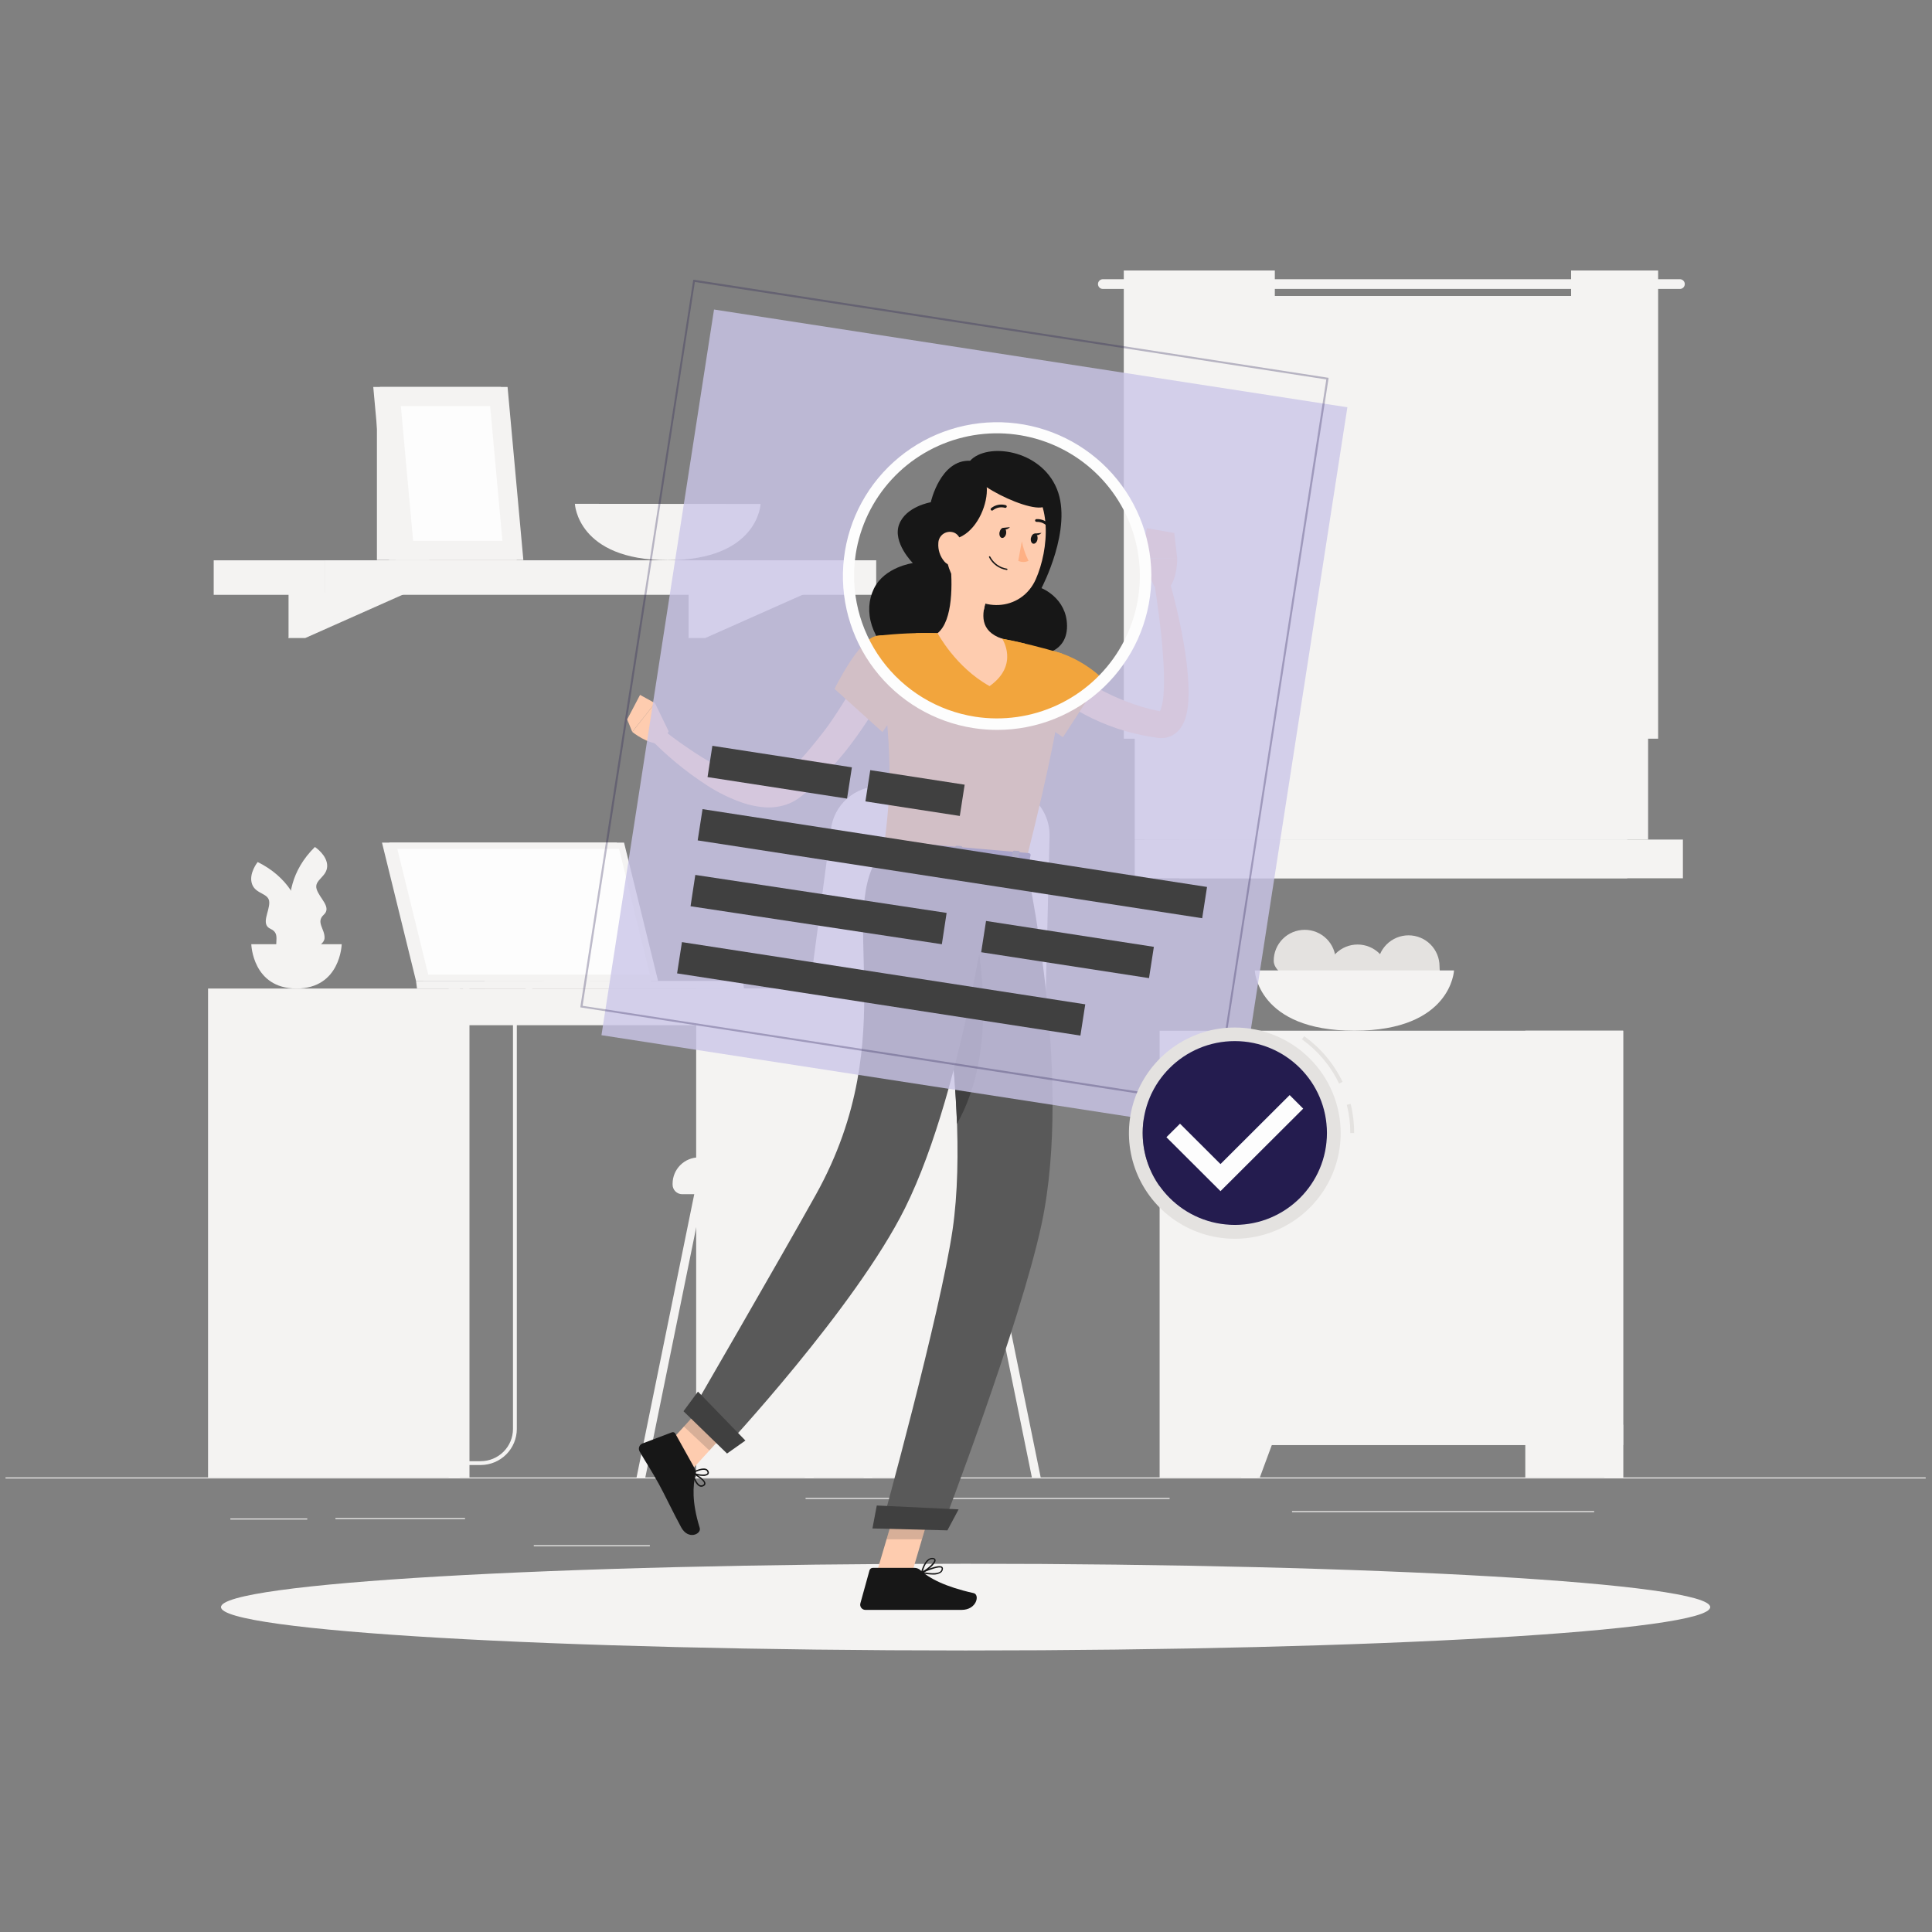 <svg width="350" height="350" viewBox="0 0 350 350" fill="none" xmlns="http://www.w3.org/2000/svg">
<rect x="0" y="0" width="350" height="350" fill="#808080" stroke="none"/>
<g id="name=borrowers-1">
<g id="Group">
<g id="Layer 2">
<g id="Background 2">
<path id="backgroundExtraLight" d="M348.856 267.658H1V267.832H348.856V267.658Z" fill="#F4F3F2"/>
<path id="backgroundExtraLight_2" d="M84.242 275.01H60.769V275.183H84.242V275.01Z" fill="#F4F3F2"/>
<path id="backgroundExtraLight_3" d="M55.662 275.092H41.733V275.265H55.662V275.092Z" fill="#F4F3F2"/>
<path id="backgroundExtraLight_4" d="M211.884 271.371H145.938V271.545H211.884V271.371Z" fill="#F4F3F2"/>
<path id="backgroundExtraLight_5" d="M117.727 279.93H96.702V280.103H117.727V279.93Z" fill="#F4F3F2"/>
<path id="backgroundExtraLight_6" d="M288.795 273.758H234.063V273.931H288.795V273.758Z" fill="#F4F3F2"/>
<path id="backgroundExtraLight_7" d="M294.048 186.725H276.321V267.659H294.048V186.725Z" fill="#F4F3F2"/>
<path id="backgroundExtraLight_8" d="M290.681 267.66H294.048V258.104H287.153L290.681 267.66Z" fill="#F4F3F2"/>
<path id="backgroundExtraLight_9" d="M227.803 186.725H210.076V267.659H227.803V186.725Z" fill="#F4F3F2"/>
<path id="backgroundExtraLight_10" d="M294.048 186.725H224.859V261.795H294.048V186.725Z" fill="#F4F3F2"/>
<path id="backgroundExtraLight_11" d="M260.585 225.032V249.85H291.44V225.032H260.585Z" fill="#F4F3F2"/>
<path id="backgroundExtraLight_12" d="M227.476 225.032V249.85H258.33V225.032H227.476Z" fill="#F4F3F2"/>
<path id="backgroundExtraLight_13" d="M245.954 227.706H239.846C238.534 227.707 237.237 227.441 236.032 226.925C234.827 226.408 233.741 225.651 232.84 224.701H252.96C252.059 225.651 250.972 226.408 249.768 226.925C248.563 227.441 247.265 227.707 245.954 227.706Z" fill="#F4F3F2"/>
<path id="backgroundExtraLight_14" d="M279.376 227.706H273.274C271.962 227.707 270.663 227.441 269.458 226.925C268.252 226.408 267.164 225.651 266.262 224.701H286.389C285.486 225.651 284.398 226.407 283.192 226.924C281.987 227.44 280.688 227.707 279.376 227.706Z" fill="#F4F3F2"/>
<path id="backgroundExtraLight_15" d="M260.585 192.374V217.191H291.44V192.374H260.585Z" fill="#F4F3F2"/>
<path id="backgroundExtraLight_16" d="M227.468 192.374V217.191H258.323V192.374H227.468Z" fill="#F4F3F2"/>
<path id="backgroundExtraLight_17" d="M245.954 195.055H239.846C238.534 195.055 237.236 194.787 236.031 194.269C234.827 193.752 233.741 192.994 232.84 192.043H252.96C252.059 192.994 250.973 193.752 249.768 194.269C248.564 194.787 247.266 195.055 245.954 195.055Z" fill="#F4F3F2"/>
<path id="backgroundExtraLight_18" d="M279.376 195.055H273.274C271.962 195.055 270.663 194.788 269.457 194.27C268.251 193.752 267.164 192.994 266.262 192.043H286.389C285.486 192.994 284.399 193.751 283.193 194.269C281.987 194.786 280.689 195.054 279.376 195.055Z" fill="#F4F3F2"/>
<path id="backgroundExtraLight_19" d="M228.227 267.66H224.859V258.104H231.761L228.227 267.66Z" fill="#F4F3F2"/>
<path id="backgroundLight" d="M241.975 174.046C241.975 177.134 244.132 179.293 241.029 179.293C237.926 179.293 230.746 177.134 230.746 174.046C230.746 172.561 231.338 171.136 232.391 170.086C233.443 169.035 234.871 168.445 236.36 168.445C237.85 168.445 239.278 169.035 240.33 170.086C241.383 171.136 241.975 172.561 241.975 174.046Z" fill="#E4E2E0"/>
<path id="backgroundLight_2" d="M251.582 176.71C251.582 179.805 253.739 181.957 250.636 181.957C247.533 181.957 240.325 179.805 240.325 176.71C240.325 175.225 240.917 173.8 241.97 172.75C243.023 171.699 244.451 171.109 245.94 171.109C247.429 171.109 248.857 171.699 249.91 172.75C250.962 173.8 251.554 175.225 251.554 176.71H251.582Z" fill="#E4E2E0"/>
<path id="backgroundLight_3" d="M260.785 175.046C260.785 178.141 262.942 180.299 259.839 180.299C256.736 180.299 249.557 178.141 249.557 175.046C249.557 173.561 250.148 172.136 251.201 171.086C252.254 170.035 253.682 169.445 255.171 169.445C256.66 169.445 258.088 170.035 259.141 171.086C260.194 172.136 260.785 173.561 260.785 175.046Z" fill="#E4E2E0"/>
<path id="backgroundExtraLight_20" d="M227.309 175.801C227.309 175.801 227.768 186.724 245.362 186.724C262.957 186.724 263.409 175.801 263.409 175.801H227.309Z" fill="#F4F3F2"/>
<path id="backgroundExtraLight_21" d="M294.786 53.623H205.574V152.102H294.786V53.623Z" fill="#F4F3F2"/>
<path id="backgroundExtraLight_22" d="M304.332 50.582H199.801C199.684 50.581 199.568 50.603 199.46 50.647C199.352 50.691 199.254 50.756 199.171 50.838C199.089 50.92 199.023 51.017 198.978 51.124C198.933 51.232 198.91 51.347 198.91 51.463C198.91 51.58 198.933 51.695 198.978 51.802C199.023 51.91 199.089 52.007 199.171 52.089C199.254 52.171 199.352 52.236 199.46 52.28C199.568 52.324 199.684 52.346 199.801 52.345H304.332C304.566 52.345 304.791 52.252 304.956 52.087C305.122 51.921 305.215 51.697 305.215 51.463C305.215 51.23 305.122 51.005 304.956 50.84C304.791 50.675 304.566 50.582 304.332 50.582Z" fill="#F4F3F2"/>
<path id="backgroundExtraLight_23" d="M298.57 53.623H207.341V152.102H298.57V53.623Z" fill="#F4F3F2"/>
<path id="backgroundExtraLight_24" d="M294.786 152.094H205.574V159.11H294.786V152.094Z" fill="#F4F3F2"/>
<path id="backgroundExtraLight_25" d="M304.873 152.094H213.645V159.11H304.873V152.094Z" fill="#F4F3F2"/>
<path id="backgroundExtraLight_26" d="M293.27 146.806V58.904L212.643 58.904V146.806H293.27Z" fill="#F4F3F2"/>
<path id="backgroundExtraLight_27" d="M293.27 146.812V58.91H292.595V146.812H293.27Z" fill="#F4F3F2"/>
<path id="backgroundExtraLight_28" d="M212.706 49H203.585V133.821H212.706V49Z" fill="#F4F3F2"/>
<path id="backgroundExtraLight_29" d="M216.254 49H209.15V133.821H216.254V49Z" fill="#F4F3F2"/>
<path id="backgroundExtraLight_30" d="M221.826 49H212.705V133.821H221.826V49Z" fill="#F4F3F2"/>
<path id="backgroundExtraLight_31" d="M225.375 49H218.271V133.821H225.375V49Z" fill="#F4F3F2"/>
<path id="backgroundExtraLight_32" d="M230.947 49H221.826V133.821H230.947V49Z" fill="#F4F3F2"/>
<path id="backgroundExtraLight_33" d="M289.874 49H284.621V133.821H289.874V49Z" fill="#F4F3F2"/>
<path id="backgroundExtraLight_34" d="M291.926 49H287.828V133.821H291.926V49Z" fill="#F4F3F2"/>
<path id="backgroundExtraLight_35" d="M295.127 49H289.874V133.821H295.127V49Z" fill="#F4F3F2"/>
<path id="backgroundExtraLight_36" d="M297.179 49H293.081V133.821H297.179V49Z" fill="#F4F3F2"/>
<path id="backgroundExtraLight_37" d="M300.386 49H295.134V133.821H300.386V49Z" fill="#F4F3F2"/>
<path id="backgroundExtraLight_38" d="M77.786 75.586H68.282V101.451H77.786V75.586Z" fill="#F4F3F2"/>
<path id="backgroundExtraLight_39" d="M55.293 107.371L52.273 115.588H55.293L73.771 107.371H55.293Z" fill="#F4F3F2"/>
<path id="backgroundExtraLight_40" d="M52.273 107.371V115.588L70.758 107.371H52.273Z" fill="#F4F3F2"/>
<path id="backgroundExtraLight_41" d="M127.759 107.371L124.746 115.588H127.759L146.244 107.371H127.759Z" fill="#F4F3F2"/>
<path id="backgroundExtraLight_42" d="M124.746 107.371V115.588L143.224 107.371H124.746Z" fill="#F4F3F2"/>
<path id="backgroundExtraLight_43" d="M38.714 107.76H58.813V101.507H38.714V107.76Z" fill="#F4F3F2"/>
<path id="backgroundExtraLight_44" d="M158.732 101.502H58.807V107.755H158.732V101.502Z" fill="#F4F3F2"/>
<path id="backgroundExtraLight_45" d="M93.613 101.453H70.481L67.621 70.106H90.754L93.613 101.453Z" fill="#F4F3F2"/>
<path id="backgroundExtraLight_46" d="M94.81 101.453H71.685L68.818 70.106H91.951L94.81 101.453Z" fill="#F4F3F2"/>
<path id="backgroundWhite" d="M74.843 97.982L72.616 73.574H88.791L91.018 97.982H74.843Z" fill="#FDFDFD"/>
<path id="backgroundExtraLight_47" d="M104.146 91.272C104.146 91.272 104.571 101.48 120.969 101.48C137.367 101.48 137.791 91.299 137.791 91.299L104.146 91.272Z" fill="#F4F3F2"/>
<path id="backgroundExtraLight_48" d="M87.101 265.402H61.756C61.189 265.409 60.635 265.236 60.172 264.909C59.71 264.581 59.364 264.116 59.184 263.579C59.004 263.043 58.999 262.464 59.17 261.924C59.341 261.385 59.679 260.914 60.135 260.579L60.546 261.141C60.21 261.389 59.962 261.736 59.836 262.132C59.71 262.529 59.713 262.956 59.844 263.351C59.975 263.746 60.227 264.09 60.566 264.334C60.904 264.577 61.311 264.708 61.728 264.708H87.073C88.626 264.708 90.115 264.093 91.213 262.999C92.311 261.904 92.929 260.42 92.931 258.871V184.016C92.931 182.33 93.602 180.712 94.797 179.519C95.992 178.325 97.613 177.654 99.304 177.652H106.887V178.346H99.304C97.798 178.348 96.354 178.946 95.289 180.009C94.225 181.073 93.627 182.514 93.627 184.016V258.871C93.623 260.599 92.935 262.254 91.713 263.478C90.49 264.701 88.833 265.393 87.101 265.402Z" fill="#F4F3F2"/>
<path id="backgroundExtraLight_49" d="M171.763 179.084H126.117V267.659H171.763V179.084Z" fill="#F4F3F2"/>
<path id="backgroundExtraLight_50" d="M173.482 179.084H169.718V267.659H173.482V179.084Z" fill="#F4F3F2"/>
<path id="backgroundExtraLight_51" d="M83.881 185.727H174.644V179.085H83.881V185.727Z" fill="#F4F3F2"/>
<path id="backgroundExtraLight_52" d="M83.337 179.084H37.691V267.659H83.337V179.084Z" fill="#F4F3F2"/>
<path id="backgroundExtraLight_53" d="M85.049 179.084H81.285V267.659H85.049V179.084Z" fill="#F4F3F2"/>
<path id="backgroundExtraLight_54" d="M69.2 152.645H111.736L117.9 177.698H75.364L69.2 152.645Z" fill="#F4F3F2"/>
<path id="backgroundExtraLight_55" d="M75.364 177.695L75.538 179.076H118.074L117.907 177.695H75.364Z" fill="#F4F3F2"/>
<path id="backgroundExtraLight_56" d="M70.516 152.645H113.052L119.216 177.698H76.68L70.516 152.645Z" fill="#F4F3F2"/>
<path id="backgroundWhite_2" d="M77.577 176.55L71.977 153.787H112.147L117.748 176.55H77.577Z" fill="#FDFDFD"/>
<path id="backgroundExtraLight_57" d="M87.763 177.695L87.93 179.076H134.772L134.598 177.695H87.763Z" fill="#F4F3F2"/>
<path id="backgroundExtraLight_58" d="M54.619 172.77C54.619 172.77 48.357 162.006 57.047 153.436C57.047 153.436 59.308 154.914 59.273 156.906C59.238 158.897 56.852 159.39 57.36 161.07C57.868 162.749 60.143 164.345 58.654 165.712C57.165 167.08 58.89 168.294 58.793 169.967C58.696 171.639 54.619 172.77 54.619 172.77Z" fill="#F4F3F2"/>
<path id="backgroundExtraLight_59" d="M55.092 173.752C55.092 173.752 57.631 161.565 46.68 156.166C46.68 156.166 44.997 158.248 45.658 160.15C46.319 162.051 48.747 161.739 48.781 163.467C48.816 165.195 47.181 167.45 49.025 168.283C50.869 169.116 49.609 170.809 50.236 172.364C50.862 173.919 55.092 173.752 55.092 173.752Z" fill="#F4F3F2"/>
<path id="backgroundExtraLight_60" d="M45.525 171.053C45.525 171.053 45.734 179.082 53.714 179.082C61.694 179.082 61.903 171.053 61.903 171.053H45.525Z" fill="#F4F3F2"/>
<path id="backgroundExtraLight_61" d="M158.05 267.659H156.464L151.921 245.34L151.128 241.433L146.174 217.142H127.188L116.899 267.687H115.312L125.797 216.206C125.831 216.03 125.926 215.873 126.064 215.76C126.203 215.647 126.376 215.586 126.555 215.588H146.807C146.986 215.586 147.16 215.647 147.299 215.76C147.437 215.873 147.532 216.03 147.566 216.206L151.914 237.567L152.714 241.467L158.05 267.659Z" fill="#F4F3F2"/>
<path id="backgroundExtraLight_62" d="M188.53 267.657H186.936L176.647 217.113H157.668L152.714 241.438L151.921 245.338L147.378 267.657H145.792L151.128 241.431L151.914 237.538L156.269 216.176C156.304 216.001 156.398 215.843 156.537 215.731C156.675 215.618 156.849 215.557 157.028 215.559H177.28C177.459 215.558 177.633 215.619 177.773 215.732C177.912 215.844 178.008 216.001 178.045 216.176L188.53 267.657Z" fill="#F4F3F2"/>
<path id="backgroundExtraLight_63" d="M141.736 216.339H176.619C179.82 216.336 182.891 215.082 185.176 212.847C187.461 210.612 188.778 207.573 188.843 204.381L190.144 151.498C190.168 150.316 189.956 149.141 189.519 148.042C189.082 146.943 188.43 145.942 187.601 145.098C186.772 144.253 185.782 143.582 184.69 143.123C183.597 142.665 182.424 142.428 181.239 142.428H159.373C157.183 142.427 155.071 143.231 153.437 144.685C151.804 146.139 150.764 148.142 150.516 150.312L141.736 216.339Z" fill="#F4F3F2"/>
<path id="backgroundExtraLight_64" d="M160.757 216.34H123.585C123.124 216.34 122.681 216.157 122.355 215.832C122.029 215.506 121.846 215.065 121.846 214.605V214.438C121.846 213.174 122.349 211.961 123.246 211.067C124.142 210.173 125.358 209.67 126.625 209.67H160.757V216.34Z" fill="#F4F3F2"/>
</g>
<g id="Objects">
<path id="backgroundExtraLight_65" d="M174.928 298.999C249.427 298.999 309.82 295.482 309.82 291.143C309.82 286.804 249.427 283.287 174.928 283.287C100.429 283.287 40.036 286.804 40.036 291.143C40.036 295.482 100.429 298.999 174.928 298.999Z" fill="#F4F3F2"/>
<path id="skinTone" d="M193.323 120.82L193.775 121.202L194.311 121.625C194.673 121.91 195.007 122.195 195.424 122.458C196.176 123.013 196.976 123.513 197.776 124.013C199.391 125.002 201.082 125.863 202.834 126.588C204.579 127.329 206.376 127.942 208.212 128.42C208.671 128.545 209.144 128.628 209.603 128.732L210.299 128.885C210.203 128.909 210.114 128.952 210.034 129.01C209.972 129.072 209.972 129.072 210 129.051C210.139 128.851 210.247 128.631 210.32 128.399C210.566 127.598 210.718 126.771 210.772 125.935C210.855 125.019 210.883 124.068 210.876 123.097C210.876 121.16 210.723 119.183 210.57 117.198C210.417 115.213 210.173 113.221 209.916 111.229C209.659 109.238 209.373 107.232 209.074 105.261L211.69 104.664C212.841 108.623 213.771 112.643 214.473 116.705C214.836 118.772 215.09 120.857 215.231 122.951C215.313 124.034 215.339 125.12 215.308 126.206C215.298 127.402 215.146 128.592 214.856 129.752C214.659 130.494 214.339 131.198 213.909 131.834C213.607 132.267 213.233 132.644 212.803 132.952C212.308 133.304 211.74 133.542 211.14 133.646C210.625 133.736 210.098 133.736 209.582 133.646L208.782 133.521C208.246 133.423 207.704 133.354 207.175 133.243C202.897 132.401 198.792 130.843 195.035 128.635C194.096 128.066 193.177 127.483 192.287 126.83C191.841 126.518 191.403 126.178 190.965 125.838C190.749 125.658 190.533 125.484 190.318 125.29C190.102 125.095 189.9 124.929 189.622 124.665L193.323 120.82Z" fill="#FECCAF"/>
<path id="t-shirt1Color" d="M185.76 117.658C193.413 116.624 199.563 122.78 199.563 122.78L192.564 133.558C192.564 133.558 185.064 128.762 183.742 125.507C182.379 122.114 181.843 118.192 185.76 117.658Z" fill="#F2A53D"/>
<path id="skinTone_2" d="M209.136 106.227L206.597 101.147L213.255 101.092C213.255 101.092 213.387 104.638 211.703 106.644L209.136 106.227Z" fill="#FECCAF"/>
<path id="skinTone_3" d="M207.779 95.686L212.733 96.56L213.255 101.092L206.597 101.147L207.779 95.686Z" fill="#FECCAF"/>
<path id="skinTone_4" d="M158.697 285.335L164.931 285.932L169.244 271.323L163.011 270.727L158.697 285.335Z" fill="#FECCAF"/>
<path id="skinTone_5" d="M119.062 263.738L123.682 268.069L133.659 257.131L129.039 252.801L119.062 263.738Z" fill="#FECCAF"/>
<path id="shoesColor" d="M125.818 265.959L122.339 259.713C122.282 259.604 122.187 259.52 122.071 259.477C121.955 259.435 121.827 259.437 121.713 259.484L116.363 261.511C116.231 261.567 116.112 261.65 116.014 261.754C115.916 261.859 115.841 261.983 115.795 262.119C115.748 262.255 115.731 262.398 115.743 262.541C115.756 262.684 115.799 262.822 115.869 262.947C117.114 265.106 117.831 266.084 119.348 268.825C120.287 270.512 122.13 274.377 123.417 276.716C124.705 279.055 127.091 277.896 126.764 276.806C125.275 271.948 125.56 269.221 125.978 267.09C126.058 266.706 126.002 266.306 125.818 265.959Z" fill="#171717"/>
<path id="shoesColor_2" d="M165.661 284.035H158.106C157.971 284.037 157.84 284.082 157.733 284.165C157.626 284.248 157.55 284.363 157.515 284.493L155.866 290.455C155.827 290.596 155.822 290.744 155.85 290.888C155.878 291.031 155.94 291.166 156.03 291.282C156.119 291.398 156.235 291.491 156.367 291.555C156.499 291.618 156.644 291.65 156.791 291.648C159.456 291.648 160.715 291.648 164.04 291.648H174.191C176.974 291.648 177.53 288.872 176.389 288.609C171.269 287.477 168.312 285.923 166.733 284.445C166.44 284.178 166.058 284.032 165.661 284.035Z" fill="#171717"/>
<path id="shadowColor" opacity="0.2" d="M169.244 271.33L167.018 278.86H160.604L163.004 270.727L169.244 271.33Z" fill="#404040"/>
<path id="shadowColor_2" opacity="0.2" d="M129.032 252.801L133.658 257.131L128.51 262.767L123.891 258.436L129.032 252.801Z" fill="#404040"/>
<path id="hairColor" d="M193.302 113.354C193.253 108.309 188.675 106.546 188.675 106.546C188.675 106.546 194.401 95.727 191.458 88.558C188.515 81.389 178.817 80.112 175.742 83.471C170.336 83.235 168.618 90.987 168.618 90.987C168.618 90.987 164.096 91.736 162.878 95.019C161.661 98.302 165.369 102.008 165.369 102.008C165.369 102.008 160.207 102.702 158.307 106.657C156.408 110.613 157.577 115.888 163.282 120.426C171.575 127.019 186.818 118.747 186.818 118.747C186.818 118.747 193.357 119.149 193.302 113.354Z" fill="#171717"/>
<path id="t-shirt1Color_2" d="M192.321 118.371C192.321 118.371 195.104 119.585 185.809 156.201L160.067 153.98C161.403 143.57 161.981 137.102 158.829 115.199C162.502 114.766 166.201 114.601 169.898 114.707C173.817 114.765 177.728 115.102 181.6 115.713C185.216 116.42 188.794 117.307 192.321 118.371Z" fill="#F2A53D"/>
<path id="t-shirt1Color_3" d="M185.649 116.582C184.313 116.263 182.866 115.958 181.544 115.715C177.672 115.104 173.762 114.767 169.842 114.708C168.499 114.66 167.157 114.66 165.897 114.708L166.76 116.346C166.913 116.638 170.587 123.474 177.565 127.353L179.485 128.422L181.273 127.152C185.781 123.932 186.449 119.754 185.649 116.582Z" fill="#F2A53D"/>
<path id="skinTone_6" d="M172.145 101.658C172.556 105.475 172.695 112.422 169.85 114.705C169.85 114.705 173.106 120.875 179.27 124.297C184.724 120.424 181.551 115.712 181.551 115.712C177.44 114.324 177.816 111.249 178.769 108.397L172.145 101.658Z" fill="#FECCAF"/>
<path id="skinTone_7" d="M174.852 104.408L178.789 108.42C178.549 109.083 178.368 109.765 178.247 110.46C176.667 110.085 174.372 108.447 174.344 106.754C174.373 105.948 174.545 105.154 174.852 104.408Z" fill="#FECCAF"/>
<path id="skinTone_8" d="M171.979 92.985C171.22 99.231 170.768 101.875 173.321 105.622C177.162 111.265 185.037 110.82 187.646 104.928C189.998 99.612 190.839 90.264 185.211 86.697C183.977 85.903 182.56 85.436 181.094 85.342C179.628 85.248 178.163 85.529 176.837 86.159C175.511 86.789 174.368 87.747 173.518 88.942C172.668 90.136 172.138 91.528 171.979 92.985Z" fill="#FECCAF"/>
<path id="hairColor_2" d="M176.834 85.289C181.669 86.531 176.889 101.209 169.181 96.955C169.181 96.955 169.529 90.758 171.671 88.127C172.965 86.558 174.812 85.542 176.834 85.289Z" fill="#171717"/>
<path id="hairColor_3" d="M176.319 86.102C178.406 89.482 193.886 95.902 188.682 88.615C183.478 81.328 176.319 86.102 176.319 86.102Z" fill="#171717"/>
<path id="skinTone_9" d="M169.988 98.39C169.901 99.606 170.299 100.808 171.094 101.735C172.166 102.949 173.578 102.207 174.023 100.742C174.42 99.424 174.343 97.203 172.917 96.523C172.603 96.384 172.258 96.326 171.915 96.352C171.572 96.378 171.241 96.489 170.951 96.673C170.661 96.858 170.422 97.111 170.254 97.411C170.086 97.71 169.995 98.046 169.988 98.39Z" fill="#FECCAF"/>
<path id="pantsPrimary" d="M185.781 156.202C185.781 156.202 194.498 194.678 188.682 221.806C184.786 239.975 170.726 276.674 170.726 276.674L159.733 276.396C159.733 276.396 170.371 237.879 172.576 222.729C176.34 196.822 166.913 154.578 166.913 154.578L185.781 156.202Z" fill="#595959"/>
<path id="shadowColor_3" d="M175.728 163.975L170.231 172.622C171.888 182.876 172.938 193.218 173.376 203.595C181.105 189.791 177.446 171.282 175.728 163.975Z" fill="#404040"/>
<path id="pantsSecondary" d="M171.63 277.24L158.05 276.893L158.836 272.736L173.662 273.437L171.63 277.24Z" fill="#404040"/>
<path id="pantsPrimary_2" d="M180.146 155.793C180.146 155.793 175.033 196.6 163.943 218.877C154.989 236.873 131.099 262.488 131.099 262.488L124.99 256.242C124.99 256.242 141.131 228.399 147.789 216.448C164.11 187.141 150.766 164.773 160.019 153.988L180.146 155.793Z" fill="#595959"/>
<path id="pantsSecondary_2" d="M131.71 263.321L123.82 255.659L126.443 252.105L135.035 260.968L131.71 263.321Z" fill="#404040"/>
<path id="objectPrimary" d="M159.755 152.44L158.398 154.64C158.287 154.806 158.489 155.007 158.781 155.035L185.809 157.367C186.046 157.367 186.248 157.291 186.275 157.145L186.707 154.862C186.707 154.709 186.547 154.556 186.289 154.535L160.193 152.28C160.113 152.266 160.03 152.274 159.953 152.302C159.876 152.33 159.808 152.377 159.755 152.44Z" fill="#241C4F"/>
<path id="beltSecondary" d="M163.01 155.653L162.315 155.59C162.176 155.59 162.078 155.5 162.092 155.41L162.683 152.446C162.683 152.363 162.83 152.301 162.969 152.314L163.664 152.377C163.804 152.377 163.901 152.467 163.887 152.55L163.303 155.514C163.275 155.611 163.15 155.66 163.01 155.653Z" fill="#404040"/>
<path id="beltSecondary_2" d="M183.826 157.443L183.13 157.387C182.991 157.387 182.894 157.29 182.908 157.207L183.499 154.243C183.499 154.16 183.645 154.097 183.784 154.111L184.48 154.167C184.619 154.167 184.716 154.264 184.703 154.347L184.118 157.311C184.09 157.394 183.972 157.456 183.826 157.443Z" fill="#404040"/>
<path id="beltSecondary_3" d="M173.419 156.55L172.723 156.487C172.584 156.487 172.486 156.397 172.5 156.314L173.092 153.35C173.092 153.26 173.238 153.205 173.377 153.212L174.073 153.274C174.212 153.274 174.309 153.364 174.295 153.454L173.711 156.418C173.683 156.501 173.537 156.564 173.419 156.55Z" fill="#404040"/>
<path id="faceDetails" d="M181.071 96.429C180.981 96.936 181.175 97.394 181.502 97.449C181.829 97.505 182.198 97.151 182.268 96.651C182.337 96.151 182.17 95.687 181.836 95.624C181.502 95.562 181.189 95.93 181.071 96.429Z" fill="#171717"/>
<path id="faceDetails_2" d="M186.756 97.47C186.665 97.977 186.86 98.434 187.187 98.497C187.514 98.559 187.883 98.192 187.952 97.692C188.022 97.192 187.855 96.727 187.521 96.672C187.187 96.616 186.881 96.97 186.756 97.47Z" fill="#171717"/>
<path id="faceDetails_3" d="M187.402 96.669L188.676 96.537C188.676 96.537 187.882 97.37 187.402 96.669Z" fill="#171717"/>
<path id="noseColor" d="M185.113 98.057C185.355 99.289 185.764 100.482 186.33 101.603C186.038 101.738 185.72 101.808 185.398 101.808C185.076 101.808 184.758 101.738 184.466 101.603L185.113 98.057Z" fill="#FEB084"/>
<path id="faceDetails_4" d="M182.351 103.256C181.673 103.152 181.03 102.887 180.475 102.484C179.921 102.081 179.471 101.551 179.165 100.938C179.153 100.907 179.153 100.872 179.166 100.841C179.179 100.81 179.204 100.785 179.234 100.772C179.265 100.76 179.298 100.761 179.328 100.774C179.358 100.787 179.382 100.811 179.394 100.841C179.688 101.412 180.113 101.907 180.634 102.284C181.155 102.661 181.757 102.911 182.393 103.013C182.426 103.013 182.458 103.026 182.481 103.05C182.505 103.073 182.518 103.105 182.518 103.138C182.518 103.171 182.505 103.203 182.481 103.227C182.458 103.25 182.426 103.263 182.393 103.263L182.351 103.256Z" fill="#171717"/>
<path id="hairColor_4" d="M179.714 92.496C179.675 92.496 179.637 92.488 179.602 92.471C179.567 92.454 179.536 92.43 179.512 92.399C179.492 92.374 179.477 92.344 179.468 92.312C179.46 92.281 179.458 92.248 179.462 92.216C179.467 92.183 179.478 92.152 179.495 92.124C179.512 92.096 179.534 92.072 179.561 92.052C179.926 91.756 180.359 91.553 180.82 91.46C181.282 91.367 181.759 91.387 182.211 91.518C182.243 91.528 182.272 91.544 182.297 91.566C182.322 91.588 182.343 91.615 182.357 91.645C182.371 91.674 182.38 91.707 182.381 91.74C182.382 91.773 182.377 91.806 182.365 91.837C182.341 91.899 182.295 91.949 182.235 91.977C182.175 92.006 182.107 92.01 182.044 91.99C181.671 91.888 181.279 91.876 180.9 91.955C180.521 92.035 180.167 92.204 179.867 92.448C179.822 92.48 179.769 92.496 179.714 92.496Z" fill="#171717"/>
<path id="hairColor_5" d="M190.011 95.56C189.973 95.56 189.936 95.551 189.902 95.534C189.868 95.517 189.839 95.493 189.816 95.463C189.575 95.162 189.267 94.923 188.917 94.762C188.567 94.602 188.184 94.526 187.799 94.54C187.732 94.546 187.666 94.526 187.615 94.484C187.563 94.443 187.529 94.383 187.52 94.317C187.516 94.285 187.519 94.251 187.528 94.22C187.537 94.188 187.553 94.158 187.573 94.132C187.594 94.106 187.62 94.085 187.649 94.069C187.678 94.053 187.71 94.043 187.743 94.04C188.217 94.013 188.69 94.1 189.124 94.293C189.557 94.486 189.938 94.78 190.234 95.15C190.279 95.197 190.304 95.259 190.304 95.324C190.304 95.389 190.279 95.451 190.234 95.497C190.205 95.525 190.169 95.546 190.13 95.557C190.091 95.567 190.05 95.569 190.011 95.56Z" fill="#171717"/>
<path id="skinTone_10" d="M160.728 124.379C159.68 126.449 158.519 128.46 157.25 130.403C155.997 132.318 154.675 134.192 153.249 135.99C151.81 137.802 150.265 139.528 148.623 141.16C147.774 141.958 146.946 142.777 146.035 143.519L145.339 144.095L145.172 144.234L144.949 144.408C144.796 144.519 144.65 144.637 144.49 144.741C143.857 145.171 143.169 145.514 142.445 145.761C141.081 146.211 139.637 146.37 138.208 146.226C136.928 146.101 135.667 145.826 134.451 145.407C132.201 144.62 130.054 143.565 128.058 142.263C124.22 139.78 120.685 136.859 117.524 133.561L119.375 131.617C121.038 132.95 122.791 134.282 124.586 135.483C126.346 136.709 128.176 137.831 130.068 138.842C131.871 139.828 133.774 140.619 135.745 141.202C137.624 141.729 139.509 141.819 140.81 141.271C141.547 140.956 142.206 140.482 142.737 139.883C143.509 139.189 144.226 138.419 144.956 137.669C146.383 136.121 147.704 134.463 149.005 132.811C150.306 131.159 151.482 129.341 152.623 127.537C153.201 126.641 153.75 125.725 154.293 124.809C154.835 123.893 155.357 122.928 155.809 122.033L160.728 124.379Z" fill="#FECCAF"/>
<path id="skinTone_11" d="M121.135 132.48L118.659 127.379L114.54 132.591C114.54 132.591 117.267 134.867 119.918 134.784L121.135 132.48Z" fill="#FECCAF"/>
<path id="skinTone_12" d="M115.952 125.887L113.621 130.328L114.539 132.591L118.658 127.379L115.952 125.887Z" fill="#FECCAF"/>
<path id="t-shirt1Color_4" d="M158.773 115.2C155.614 115.755 151.183 124.798 151.183 124.798L159.858 132.619C159.858 132.619 165.48 125.089 165.146 120.981C164.86 117.497 162.794 114.492 158.773 115.2Z" fill="#F2A53D"/>
<path id="shoesColor_3" d="M127.035 269.342C126.952 269.343 126.87 269.329 126.792 269.301C126.033 269.044 125.539 267.649 125.31 266.844C125.302 266.82 125.302 266.795 125.309 266.771C125.317 266.748 125.331 266.727 125.351 266.712C125.372 266.697 125.396 266.689 125.421 266.689C125.446 266.689 125.47 266.697 125.491 266.712C125.72 266.83 127.738 267.906 127.8 268.704C127.809 268.79 127.793 268.878 127.755 268.956C127.717 269.035 127.658 269.101 127.585 269.148C127.428 269.272 127.235 269.34 127.035 269.342ZM125.644 267.066C125.992 268.176 126.444 268.919 126.875 269.065C126.973 269.094 127.078 269.097 127.178 269.074C127.278 269.051 127.37 269.002 127.446 268.933C127.484 268.91 127.514 268.878 127.534 268.838C127.554 268.799 127.562 268.755 127.557 268.711C127.515 268.225 126.332 267.455 125.637 267.066H125.644Z" fill="#171717"/>
<path id="shoesColor_4" d="M127.348 267.38C126.661 267.378 125.982 267.219 125.366 266.915C125.346 266.905 125.329 266.889 125.318 266.869C125.307 266.849 125.302 266.827 125.303 266.804C125.304 266.782 125.312 266.761 125.324 266.743C125.336 266.725 125.353 266.71 125.373 266.7C125.435 266.666 127.035 265.784 127.898 266.09C128.004 266.125 128.1 266.183 128.181 266.26C128.261 266.337 128.324 266.43 128.364 266.534C128.42 266.634 128.44 266.75 128.42 266.863C128.399 266.975 128.34 267.077 128.253 267.151C127.987 267.329 127.667 267.41 127.348 267.38ZM125.706 266.811C126.402 267.103 127.717 267.276 128.093 266.964C128.155 266.909 128.211 266.825 128.134 266.631C128.106 266.56 128.063 266.496 128.008 266.444C127.952 266.391 127.887 266.351 127.814 266.326C127.223 266.117 126.159 266.582 125.706 266.811Z" fill="#171717"/>
<path id="shoesColor_5" d="M169.014 285.251C168.311 285.237 167.612 285.151 166.927 284.994C166.901 284.988 166.877 284.974 166.86 284.954C166.842 284.934 166.832 284.909 166.829 284.883C166.826 284.857 166.83 284.831 166.843 284.809C166.856 284.786 166.875 284.768 166.899 284.758C167.212 284.612 169.946 283.37 170.642 283.814C170.704 283.857 170.753 283.916 170.785 283.984C170.817 284.052 170.83 284.128 170.823 284.203C170.815 284.339 170.778 284.472 170.713 284.592C170.648 284.712 170.557 284.816 170.447 284.897C170.017 285.159 169.517 285.283 169.014 285.251ZM167.386 284.827C168.2 284.98 169.703 285.174 170.322 284.709C170.404 284.648 170.471 284.57 170.519 284.48C170.567 284.39 170.595 284.291 170.6 284.189C170.6 284.085 170.565 284.043 170.531 284.022C170.141 283.759 168.52 284.328 167.386 284.827Z" fill="#171717"/>
<path id="shoesColor_6" d="M166.983 284.994C166.957 285.005 166.927 285.005 166.9 284.994C166.883 284.979 166.87 284.959 166.862 284.937C166.855 284.915 166.854 284.892 166.858 284.869C166.858 284.758 167.512 282.093 168.994 282.232C169.37 282.273 169.467 282.461 169.488 282.607C169.585 283.301 167.853 284.689 167.032 285.015L166.983 284.994ZM168.862 282.447C167.909 282.447 167.359 284.015 167.171 284.64C168.069 284.175 169.3 283.051 169.258 282.613C169.258 282.579 169.258 282.482 168.987 282.454L168.862 282.447Z" fill="#171717"/>
<path id="faceDetails_5" d="M181.689 95.63L182.963 95.498C182.963 95.498 182.169 96.331 181.689 95.63Z" fill="#171717"/>
<path id="objectSecondary" opacity="0.8" d="M129.351 56.07L108.96 187.535L223.697 205.253L244.088 73.781L129.351 56.07ZM176.493 130.87C171.227 130.058 166.322 127.707 162.396 124.114C158.47 120.521 155.701 115.847 154.438 110.684C153.174 105.52 153.475 100.099 155.3 95.106C157.126 90.113 160.394 85.772 164.693 82.632C168.992 79.493 174.127 77.695 179.45 77.466C184.773 77.238 190.044 78.589 194.597 81.35C199.151 84.11 202.781 88.155 205.029 92.973C207.278 97.791 208.043 103.166 207.229 108.419C206.138 115.462 202.286 121.784 196.522 125.994C190.758 130.205 183.553 131.958 176.493 130.87Z" fill="#CAC5E8"/>
<g id="objectPrimary_2" style="mix-blend-mode:multiply" opacity="0.3">
<path d="M220.232 200.257H220.058L105.147 182.497V182.331L125.594 50.685H125.761L240.672 68.445V68.612L220.232 200.257ZM105.544 182.213L219.94 199.861L240.276 68.737L125.88 51.081L105.544 182.213Z" fill="#241C4F"/>
</g>
<path id="backgroundWhite_3" d="M180.626 132.23C179.189 132.229 177.753 132.118 176.333 131.897C169.196 130.787 162.767 126.962 158.396 121.225C154.025 115.488 152.051 108.285 152.889 101.128C153.726 93.971 157.31 87.415 162.888 82.837C168.466 78.259 175.605 76.013 182.807 76.572C190.009 77.131 196.714 80.451 201.515 85.835C206.316 91.218 208.841 98.248 208.559 105.448C208.276 112.649 205.21 119.46 200.002 124.453C194.794 129.447 187.849 132.234 180.626 132.23ZM176.653 129.843C181.713 130.623 186.891 129.889 191.532 127.733C196.173 125.578 200.07 122.098 202.728 117.734C205.387 113.369 206.689 108.317 206.47 103.214C206.25 98.112 204.519 93.189 201.494 89.068C198.47 84.948 194.289 81.814 189.48 80.063C184.67 78.312 179.449 78.023 174.475 79.233C169.501 80.443 164.998 83.096 161.536 86.858C158.074 90.62 155.807 95.322 155.024 100.369C153.984 107.137 155.677 114.041 159.731 119.566C163.786 125.091 169.871 128.787 176.653 129.843Z" fill="#FDFDFD"/>
<path id="objectTertiary" d="M154.328 139.01L129.054 135.111L128.176 140.776L153.45 144.675L154.328 139.01Z" fill="#404040"/>
<path id="objectTertiary_2" d="M174.756 142.153L157.657 139.516L156.779 145.181L173.878 147.818L174.756 142.153Z" fill="#404040"/>
<path id="objectTertiary_3" d="M218.665 160.68L127.271 146.582L126.392 152.247L217.787 166.345L218.665 160.68Z" fill="#404040"/>
<path id="objectTertiary_4" d="M171.488 165.381L125.961 158.5L125.099 164.175L170.626 171.056L171.488 165.381Z" fill="#404040"/>
<path id="objectTertiary_5" d="M209.033 171.529L178.63 166.84L177.752 172.505L208.155 177.195L209.033 171.529Z" fill="#404040"/>
<path id="objectTertiary_6" d="M196.605 181.942L123.54 170.672L122.662 176.337L195.727 187.607L196.605 181.942Z" fill="#404040"/>
<path id="backgroundLight_4" d="M245.313 205.254H244.617C244.62 203.532 244.408 201.816 243.984 200.146L244.68 199.973C245.11 201.7 245.323 203.474 245.313 205.254ZM242.586 196.288C241.053 193.097 238.739 190.343 235.858 188.279L236.262 187.717C239.242 189.846 241.635 192.692 243.219 195.989L242.586 196.288Z" fill="#E4E2E0"/>
<path id="backgroundLight_5" d="M223.697 186.146C219.904 186.146 216.195 187.269 213.041 189.371C209.887 191.474 207.428 194.462 205.977 197.958C204.525 201.454 204.145 205.301 204.885 209.013C205.625 212.724 207.452 216.134 210.135 218.81C212.817 221.485 216.235 223.308 219.955 224.046C223.676 224.784 227.533 224.405 231.038 222.957C234.542 221.509 237.538 219.057 239.646 215.91C241.753 212.764 242.878 209.064 242.878 205.28C242.878 200.206 240.857 195.339 237.26 191.751C233.663 188.162 228.784 186.146 223.697 186.146ZM223.697 221.929C220.395 221.929 217.167 220.952 214.421 219.122C211.675 217.292 209.535 214.691 208.271 211.647C207.008 208.604 206.677 205.255 207.321 202.024C207.965 198.793 209.556 195.825 211.891 193.496C214.226 191.166 217.201 189.58 220.44 188.937C223.679 188.294 227.036 188.624 230.087 189.885C233.138 191.146 235.746 193.28 237.581 196.02C239.415 198.759 240.395 201.979 240.395 205.273C240.387 209.686 238.625 213.915 235.494 217.033C232.364 220.15 228.121 221.901 223.697 221.901V221.929Z" fill="#E4E2E0"/>
<path id="objectPrimary_3" d="M223.698 221.904C232.916 221.904 240.388 214.45 240.388 205.255C240.388 196.06 232.916 188.605 223.698 188.605C214.48 188.605 207.008 196.06 207.008 205.255C207.008 214.45 214.48 221.904 223.698 221.904Z" fill="#241C4F"/>
<path id="backgroundWhite_4" d="M221.102 215.788L211.307 206.017L213.769 203.567L221.102 210.882L233.632 198.383L236.088 200.84L221.102 215.788Z" fill="#FDFDFD"/>
</g>
</g>
</g>
</g>
</svg>
